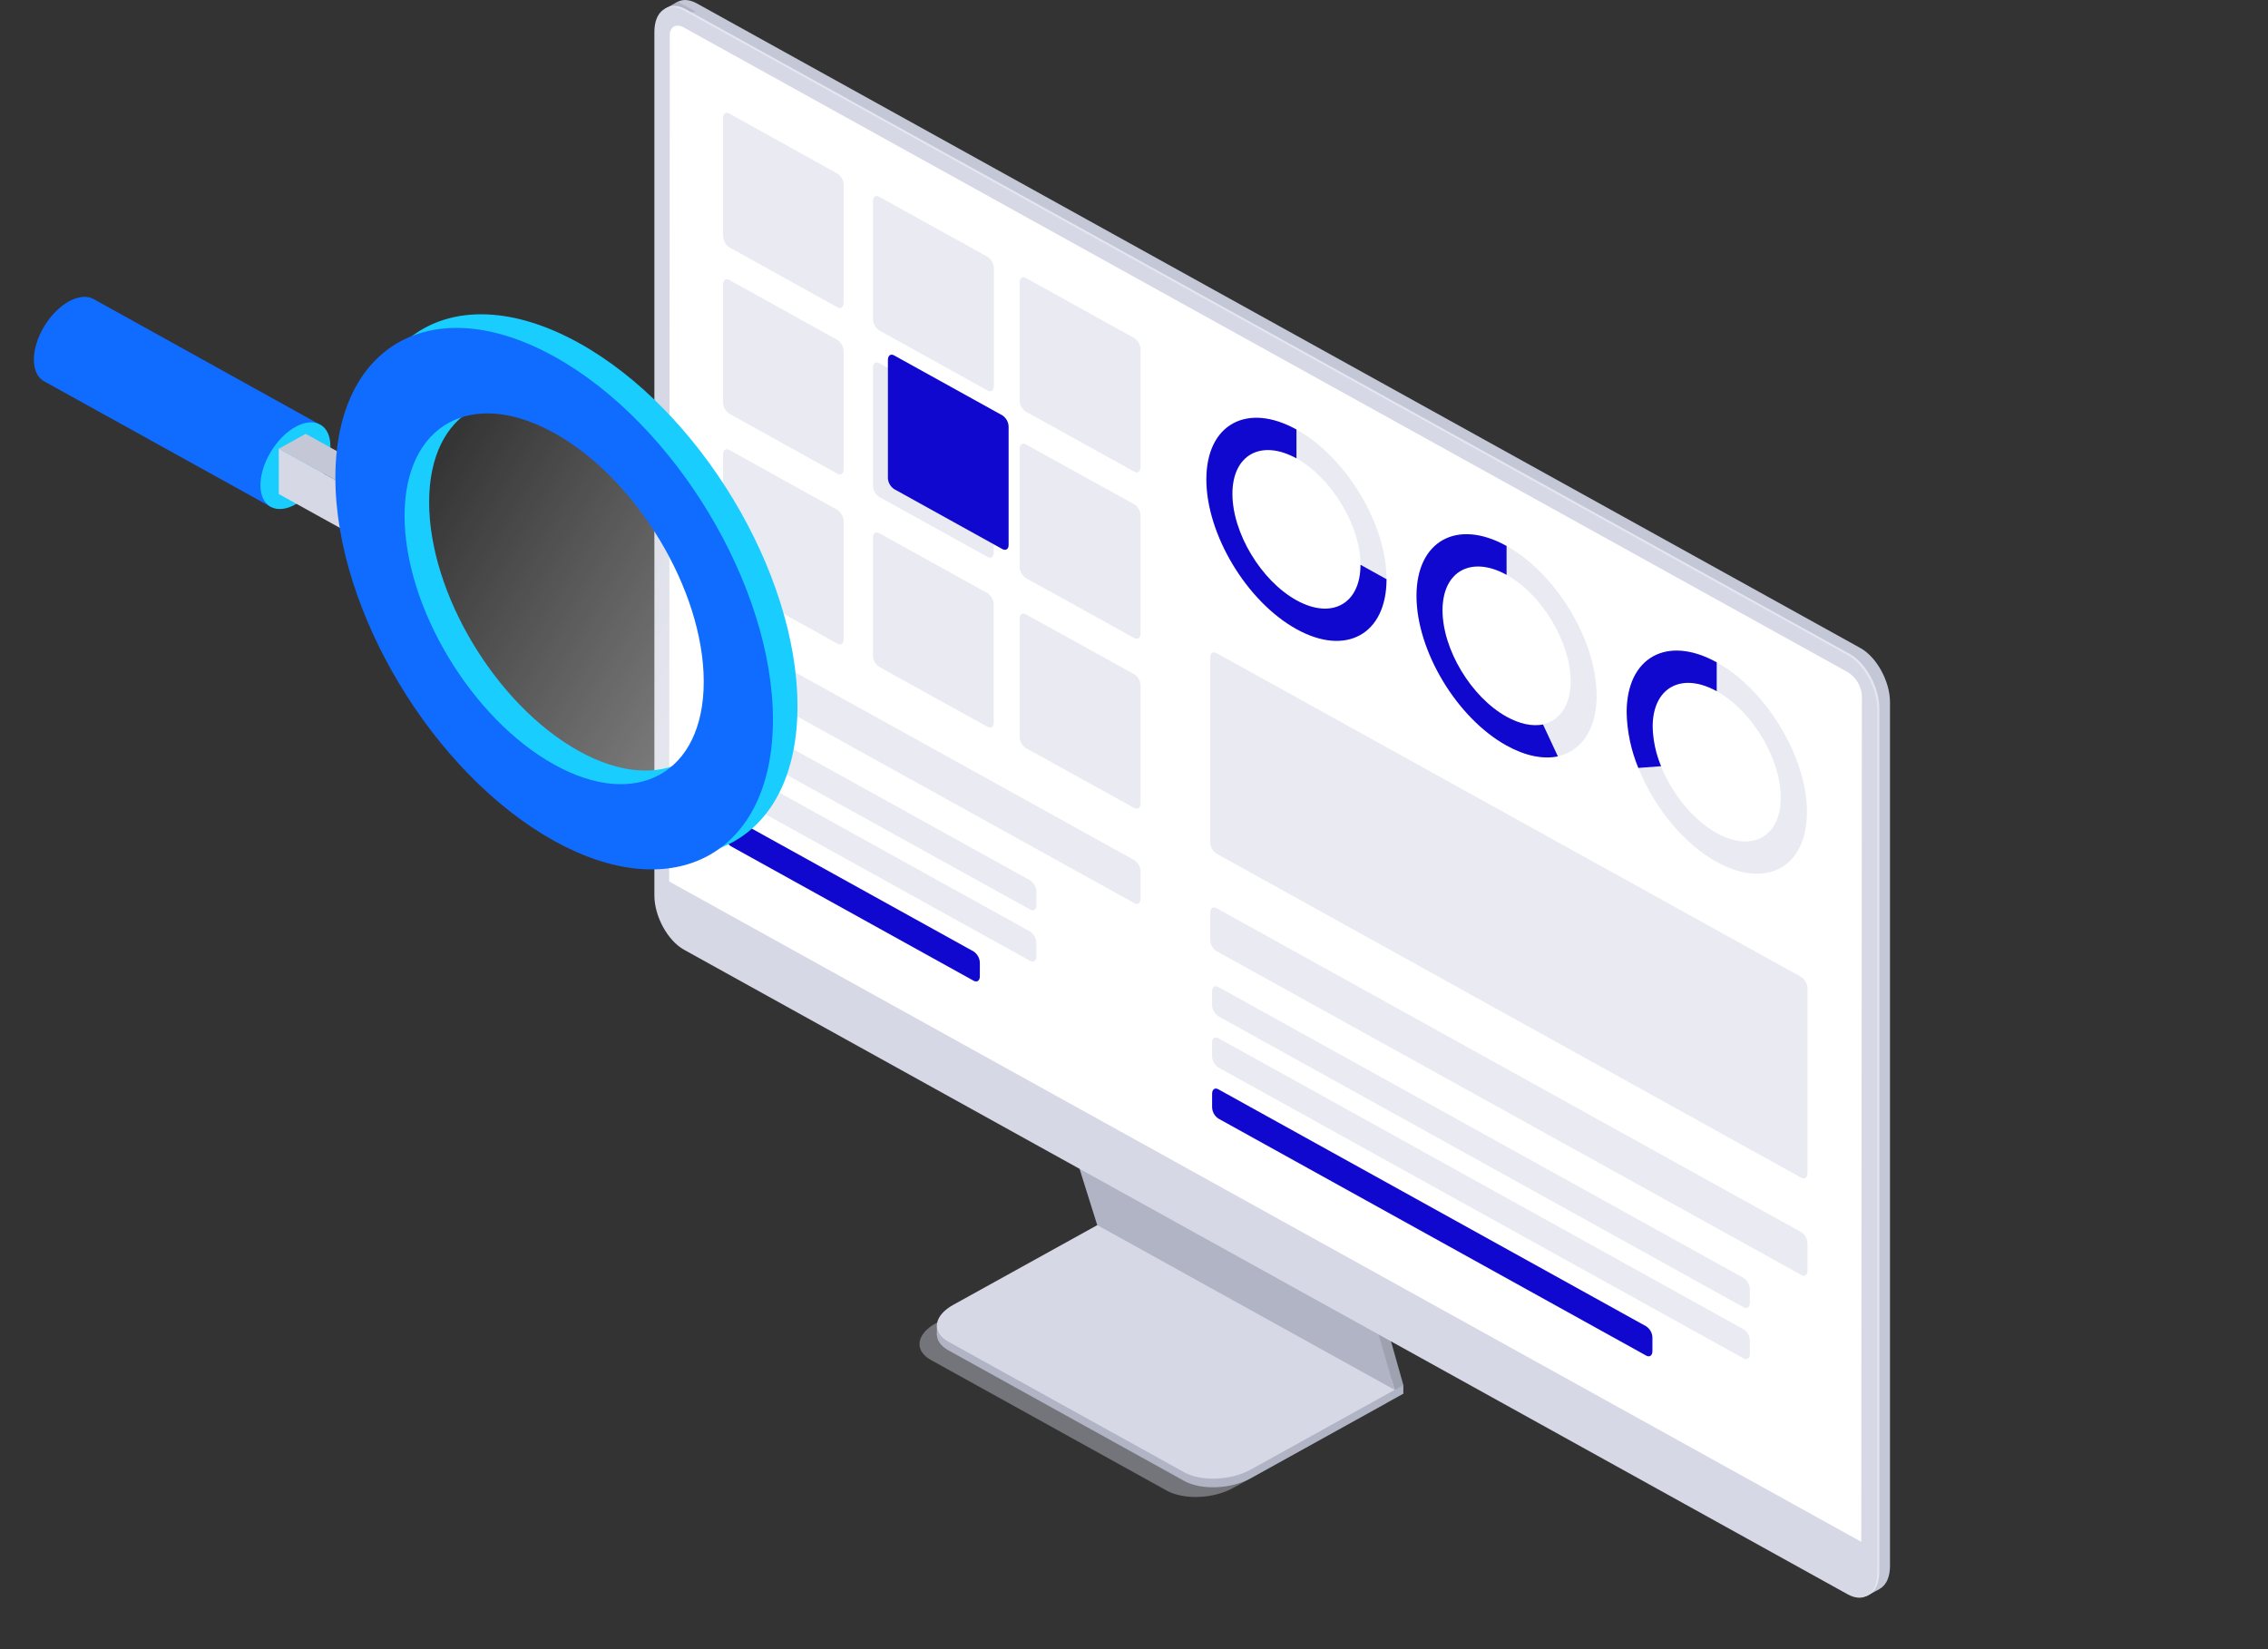 <svg width="198" height="144" viewBox="0 0 198 144" fill="none" xmlns="http://www.w3.org/2000/svg">
<rect x="0" y="0" width="198" height="144" fill="#333333" stroke="none"/>
<path opacity="0.4" d="M101.865 130.16L81.276 118.753C79.79 117.931 79.978 116.492 81.693 115.545L95.031 108.153L121.007 122.523L107.669 129.915C105.957 130.879 103.364 130.981 101.865 130.16Z" fill="#D6D8E5"/>
<path d="M103.382 129.311L82.793 117.904C81.308 117.083 81.495 115.644 83.211 114.697L96.559 107.305L122.521 121.688L109.183 129.08C107.46 130.031 104.868 130.133 103.382 129.311Z" fill="#B1B4C4"/>
<path d="M122.514 121.692V120.935L121.315 121.6L122.514 121.692Z" fill="#B1B4C4"/>
<path d="M81.793 116.543V115.779L83.023 116.268L81.793 116.543Z" fill="#B1B4C4"/>
<path d="M103.382 128.554L82.793 117.151C81.308 116.326 81.495 114.89 83.211 113.94L96.559 106.551L122.521 120.935L109.183 128.324C107.46 129.274 104.868 129.379 103.382 128.554Z" fill="#D6D8E5"/>
<path d="M96.619 106.585L93.404 96.356L119.652 110.8L122.514 120.935L96.619 106.585Z" fill="#9EA1AF"/>
<path d="M121.75 121.356L122.51 120.935L121.382 120.069L121.75 121.356Z" fill="#9EA1AF"/>
<path d="M95.788 106.969L92.577 96.739L118.825 111.187L121.75 121.356L95.788 106.969Z" fill="#B1B4C4"/>
<path d="M162.418 138.597L60.836 82.311C59.421 81.524 58.254 79.403 58.254 77.58V2.169C58.254 0.346 59.41 -0.492 60.836 0.299L162.418 56.585C163.833 57.372 165 59.49 165 61.313V136.727C165 138.55 163.843 139.388 162.418 138.597Z" fill="#C4C7D6"/>
<path d="M162.941 139.374L164.066 138.753L163.582 135.549L162.941 139.374Z" fill="#C4C7D6"/>
<path d="M58.059 0.76L59.166 0.149L60.758 1.018C60.758 1.018 59.064 1.266 59.021 1.259C58.979 1.252 58.059 0.76 58.059 0.76Z" fill="#B1B4C4"/>
<path d="M161.487 139.113L59.888 82.814C58.473 82.026 57.309 79.908 57.309 78.082V2.685C57.309 0.862 58.466 0.024 59.888 0.815L161.487 57.101C162.902 57.888 164.066 60.006 164.066 61.832V137.243C164.066 139.066 162.913 139.904 161.487 139.113Z" fill="#E4E7F2"/>
<path d="M161.307 139.211L59.711 82.925C58.296 82.135 57.129 80.017 57.129 78.194V2.783C57.129 0.96 58.286 0.122 59.711 0.913L161.307 57.199C162.722 57.986 163.889 60.104 163.889 61.927V137.341C163.889 139.154 162.733 140.002 161.307 139.211Z" fill="#D6D8E5"/>
<path d="M162.492 134.626L58.42 76.969L58.473 3.085C58.473 2.328 59.029 2.023 59.711 2.406L161.307 58.686C161.667 58.911 161.967 59.215 162.182 59.572C162.397 59.93 162.521 60.33 162.545 60.742L162.492 134.626Z" fill="white"/>
<path d="M73.109 26.83L63.666 21.589C63.502 21.476 63.368 21.328 63.275 21.157C63.181 20.985 63.131 20.795 63.128 20.602V10.304C63.128 9.924 63.368 9.751 63.666 9.914L73.109 15.158C73.273 15.27 73.407 15.417 73.501 15.588C73.594 15.759 73.644 15.949 73.647 16.142V26.439C73.647 26.813 73.406 26.996 73.109 26.83Z" fill="#E9EAF2"/>
<path d="M86.224 34.096L76.752 28.849C76.589 28.736 76.455 28.588 76.362 28.416C76.268 28.245 76.218 28.055 76.215 27.861V17.571C76.215 17.191 76.455 17.018 76.752 17.18L86.214 22.424C86.381 22.536 86.518 22.685 86.613 22.858C86.709 23.031 86.76 23.223 86.762 23.419V33.706C86.762 34.086 86.521 34.279 86.224 34.096Z" fill="#E9EAF2"/>
<path d="M99.035 41.186L89.556 35.943C89.392 35.831 89.258 35.683 89.165 35.512C89.071 35.341 89.021 35.151 89.019 34.958V24.661C89.019 24.281 89.259 24.104 89.556 24.27L99.035 29.528C99.199 29.64 99.333 29.787 99.427 29.958C99.52 30.129 99.57 30.319 99.573 30.512V40.796C99.555 41.176 99.315 41.349 99.035 41.186Z" fill="#E9EAF2"/>
<path d="M73.109 41.363L63.666 36.122C63.502 36.009 63.368 35.861 63.275 35.69C63.181 35.518 63.131 35.328 63.128 35.135V24.837C63.128 24.457 63.368 24.284 63.666 24.447L73.109 29.687C73.273 29.8 73.407 29.949 73.5 30.12C73.593 30.291 73.644 30.482 73.647 30.675V40.972C73.647 41.352 73.406 41.529 73.109 41.363Z" fill="#E9EAF2"/>
<path d="M86.224 48.629L76.752 43.389C76.589 43.276 76.455 43.128 76.362 42.956C76.268 42.785 76.218 42.595 76.215 42.401V32.104C76.215 31.724 76.455 31.551 76.752 31.714L86.214 36.954C86.377 37.067 86.511 37.215 86.604 37.387C86.698 37.558 86.748 37.748 86.751 37.941V48.239C86.762 48.619 86.521 48.795 86.224 48.629Z" fill="#E9EAF2"/>
<path d="M87.515 47.947L78.054 42.703C77.89 42.591 77.756 42.444 77.663 42.273C77.569 42.102 77.519 41.912 77.516 41.719V31.422C77.516 31.041 77.757 30.865 78.054 31.031L87.515 36.272C87.679 36.385 87.813 36.533 87.906 36.704C87.999 36.876 88.05 37.066 88.053 37.259V47.557C88.071 47.937 87.812 48.11 87.515 47.947Z" fill="#1008CE"/>
<path d="M99.035 55.716L89.556 50.475C89.392 50.364 89.258 50.216 89.165 50.045C89.071 49.874 89.021 49.684 89.019 49.491V39.191C89.019 38.814 89.259 38.637 89.556 38.804L99.035 44.044C99.199 44.156 99.333 44.303 99.427 44.474C99.52 44.645 99.57 44.835 99.573 45.028V55.322C99.555 55.706 99.315 55.882 99.035 55.716Z" fill="#E9EAF2"/>
<path d="M73.109 56.201L63.666 50.961C63.502 50.849 63.368 50.701 63.274 50.53C63.181 50.359 63.131 50.17 63.128 49.977V39.676C63.128 39.299 63.368 39.123 63.666 39.289L73.109 44.529C73.273 44.641 73.407 44.789 73.501 44.96C73.594 45.131 73.644 45.32 73.647 45.514V55.814C73.647 56.191 73.406 56.367 73.109 56.201Z" fill="#E9EAF2"/>
<path d="M99.035 78.863L63.666 59.269C63.502 59.156 63.368 59.008 63.275 58.837C63.181 58.665 63.131 58.475 63.128 58.282V55.906C63.128 55.526 63.368 55.349 63.666 55.516L99.035 75.112C99.199 75.225 99.333 75.372 99.427 75.543C99.52 75.714 99.57 75.904 99.573 76.097V78.472C99.555 78.853 99.315 79.029 99.035 78.863Z" fill="#E9EAF2"/>
<path d="M89.935 79.419L63.807 64.958C63.643 64.846 63.509 64.698 63.416 64.527C63.322 64.356 63.272 64.166 63.269 63.973V62.789C63.269 62.409 63.51 62.232 63.807 62.399L89.935 76.871C90.098 76.984 90.232 77.132 90.325 77.303C90.419 77.475 90.469 77.665 90.472 77.858V79.036C90.472 79.419 90.232 79.596 89.935 79.419Z" fill="#E9EAF2"/>
<path d="M89.935 83.9L63.807 69.424C63.643 69.312 63.509 69.165 63.416 68.994C63.322 68.823 63.272 68.633 63.269 68.44V67.262C63.269 66.882 63.51 66.709 63.807 66.872L89.935 81.344C90.098 81.457 90.232 81.605 90.325 81.777C90.419 81.948 90.469 82.138 90.472 82.332V83.509C90.472 83.889 90.232 84.062 89.935 83.9Z" fill="#E9EAF2"/>
<path d="M85.004 85.637L63.807 73.891C63.643 73.779 63.509 73.631 63.416 73.46C63.322 73.289 63.272 73.1 63.269 72.906V71.729C63.269 71.349 63.51 71.175 63.807 71.338L85.004 83.082C85.168 83.195 85.301 83.343 85.395 83.514C85.488 83.686 85.538 83.876 85.542 84.069V85.247C85.542 85.627 85.301 85.8 85.004 85.637Z" fill="#1008CE"/>
<path d="M157.257 111.323L106.194 83.044C106.03 82.932 105.896 82.785 105.803 82.614C105.709 82.443 105.659 82.253 105.656 82.06V79.684C105.656 79.304 105.897 79.131 106.194 79.294L157.257 107.59C157.421 107.702 157.555 107.849 157.649 108.02C157.742 108.191 157.792 108.381 157.795 108.574V110.95C157.795 111.323 157.555 111.5 157.257 111.323Z" fill="#E9EAF2"/>
<path d="M152.224 114.147L106.357 88.733C106.193 88.621 106.059 88.473 105.965 88.302C105.872 88.131 105.822 87.941 105.819 87.748V86.571C105.819 86.191 106.06 86.017 106.357 86.18L152.224 111.591C152.388 111.704 152.522 111.852 152.615 112.024C152.708 112.195 152.759 112.385 152.762 112.579V113.757C152.762 114.137 152.521 114.31 152.224 114.147Z" fill="#E9EAF2"/>
<path d="M152.224 118.613L106.357 93.203C106.193 93.09 106.059 92.941 105.966 92.77C105.873 92.598 105.822 92.408 105.819 92.215V91.037C105.819 90.657 106.06 90.484 106.357 90.647L152.224 116.075C152.388 116.187 152.522 116.334 152.616 116.505C152.709 116.676 152.759 116.866 152.762 117.059V118.237C152.762 118.603 152.521 118.79 152.224 118.613Z" fill="#E9EAF2"/>
<path d="M143.721 118.369L106.357 97.666C106.193 97.552 106.059 97.404 105.966 97.233C105.873 97.061 105.822 96.871 105.819 96.678V95.5C105.819 95.12 106.06 94.947 106.357 95.11L143.721 115.813C143.885 115.926 144.018 116.073 144.112 116.244C144.205 116.415 144.255 116.605 144.259 116.798V117.975C144.259 118.359 144.015 118.532 143.721 118.369Z" fill="#1008CE"/>
<path d="M86.224 63.468L76.752 58.227C76.588 58.115 76.454 57.968 76.361 57.797C76.267 57.626 76.217 57.436 76.215 57.243V46.942C76.215 46.566 76.455 46.389 76.752 46.556L86.214 51.796C86.377 51.908 86.512 52.055 86.605 52.226C86.698 52.397 86.749 52.587 86.751 52.78V63.081C86.762 63.468 86.521 63.634 86.224 63.468Z" fill="#E9EAF2"/>
<path d="M99.035 70.558L89.556 65.314C89.392 65.202 89.258 65.055 89.165 64.884C89.071 64.713 89.021 64.523 89.019 64.33V54.032C89.019 53.652 89.259 53.476 89.556 53.642L99.035 58.883C99.199 58.995 99.333 59.144 99.426 59.315C99.519 59.487 99.57 59.677 99.573 59.87V70.168C99.555 70.548 99.315 70.721 99.035 70.558Z" fill="#E9EAF2"/>
<path d="M157.257 102.838L106.194 74.532C106.03 74.42 105.896 74.273 105.803 74.102C105.709 73.931 105.659 73.741 105.656 73.548V57.413C105.656 57.033 105.897 56.856 106.194 57.023L157.257 85.311C157.421 85.424 157.555 85.573 157.648 85.744C157.742 85.916 157.792 86.106 157.795 86.299V102.434C157.795 102.814 157.555 102.987 157.257 102.838Z" fill="#E9EAF2"/>
<path d="M113.183 54.932C108.847 52.529 105.317 46.667 105.317 41.861C105.317 37.056 108.854 35.104 113.183 37.504C117.512 39.903 121.046 45.771 121.046 50.574C121.046 55.376 117.516 57.335 113.183 54.932ZM113.183 40.022C110.099 38.325 107.591 39.706 107.591 43.121C107.591 46.535 110.099 50.706 113.183 52.413C116.267 54.121 118.775 52.733 118.775 49.315C118.775 45.897 116.26 41.746 113.183 40.022Z" fill="#E9EAF2"/>
<path d="M113.183 54.932C108.847 52.529 105.317 46.667 105.317 41.861C105.317 37.056 108.854 35.104 113.183 37.504V40.022C110.099 38.325 107.591 39.706 107.591 43.121C107.591 46.535 110.099 50.706 113.183 52.413C116.267 54.121 118.775 52.733 118.775 49.315L121.046 50.574C121.042 55.38 117.516 57.335 113.183 54.932Z" fill="#1008CE"/>
<path d="M131.526 65.1C127.19 62.697 123.663 56.833 123.663 52.03C123.663 47.227 127.2 45.269 131.526 47.672C135.852 50.075 139.389 55.937 139.389 60.742C139.389 65.548 135.862 67.503 131.526 65.1ZM131.526 50.191C128.442 48.493 125.934 49.871 125.934 53.289C125.934 56.707 128.442 60.871 131.526 62.582C134.61 64.293 137.118 62.901 137.118 59.483C137.118 56.066 134.61 51.898 131.526 50.191Z" fill="#E9EAF2"/>
<path d="M131.526 65.1C127.19 62.697 123.663 56.833 123.663 52.03C123.663 47.227 127.2 45.269 131.526 47.672V50.191C128.442 48.493 125.934 49.871 125.934 53.289C125.934 56.707 128.442 60.871 131.526 62.582C132.672 63.217 133.772 63.444 134.709 63.261L136.007 66.047C134.688 66.315 133.139 65.993 131.526 65.1Z" fill="#1008CE"/>
<path d="M149.872 75.262C145.536 72.859 142.01 66.994 142.01 62.192C142.01 57.389 145.547 55.431 149.872 57.834C154.198 60.237 157.749 66.098 157.749 70.904C157.749 75.71 154.212 77.665 149.872 75.262ZM149.872 60.352C146.792 58.655 144.28 60.033 144.28 63.451C144.28 66.868 146.792 71.033 149.872 72.744C152.953 74.454 155.464 73.063 155.464 69.645C155.464 66.227 152.956 62.059 149.872 60.352Z" fill="#E9EAF2"/>
<path d="M143.028 67.052C142.388 65.503 142.043 63.857 142.01 62.192C142.01 57.386 145.546 55.431 149.872 57.834V60.352C146.792 58.655 144.28 60.033 144.28 63.451C144.307 64.634 144.556 65.804 145.016 66.903L143.028 67.052Z" fill="#1008CE"/>
<path d="M27.783 36.995L8.209 26.134L8.135 26.093C7.583 25.811 6.837 25.862 6.013 26.317C4.326 27.254 2.957 29.528 2.957 31.408C2.957 32.375 3.328 33.044 3.919 33.332L23.758 44.319L27.783 36.995Z" fill="#106BFF"/>
<path d="M27.951 41.858C29.144 39.874 29.145 37.73 27.952 37.07C26.759 36.409 24.825 37.481 23.632 39.465C22.438 41.449 22.437 43.593 23.63 44.253C24.823 44.914 26.757 43.842 27.951 41.858Z" fill="#19CEFF"/>
<path d="M34.535 48.785L24.338 43.138V39.173L34.535 44.825V48.785Z" fill="#D6D8E5"/>
<path d="M34.535 44.831L24.338 39.184L26.686 37.88L36.884 43.532L34.535 44.831Z" fill="#C4C7D6"/>
<path d="M59.49 70.747C65.627 67.346 65.627 56.32 59.49 46.12C53.352 35.919 43.401 30.405 37.264 33.806C31.126 37.206 31.126 48.232 37.264 58.433C43.401 68.634 53.352 74.147 59.49 70.747Z" fill="url(#paint0_linear)"/>
<path d="M50.522 72.234C39.999 66.403 31.422 52.172 31.422 40.511C31.422 28.849 39.985 24.108 50.522 29.938C61.059 35.769 69.622 50 69.622 61.659C69.622 73.317 61.048 78.062 50.522 72.234ZM50.522 36.618C43.321 32.626 37.464 35.871 37.464 43.85C37.464 51.83 43.321 61.567 50.522 65.572C57.723 69.577 63.581 66.315 63.581 58.339C63.581 50.364 57.723 40.606 50.522 36.618Z" fill="#19CEFF"/>
<path d="M48.379 73.422C37.853 67.591 29.279 53.36 29.279 41.699C29.279 30.037 37.839 25.296 48.379 31.126C58.919 36.957 67.478 51.188 67.478 62.847C67.478 74.505 58.901 79.253 48.379 73.422ZM48.379 37.806C41.177 33.814 35.32 37.059 35.32 45.038C35.32 53.018 41.177 62.755 48.379 66.76C55.58 70.765 61.437 67.503 61.437 59.527C61.437 51.551 55.58 41.794 48.379 37.806Z" fill="#106BFF"/>
<defs>
<linearGradient id="paint0_linear" x1="65.953" y1="62.011" x2="31.542" y2="41.306" gradientUnits="userSpaceOnUse">
<stop stop-color="white" stop-opacity="0.4"/>
<stop offset="0.89" stop-color="white" stop-opacity="0"/>
</linearGradient>
</defs>
</svg>
